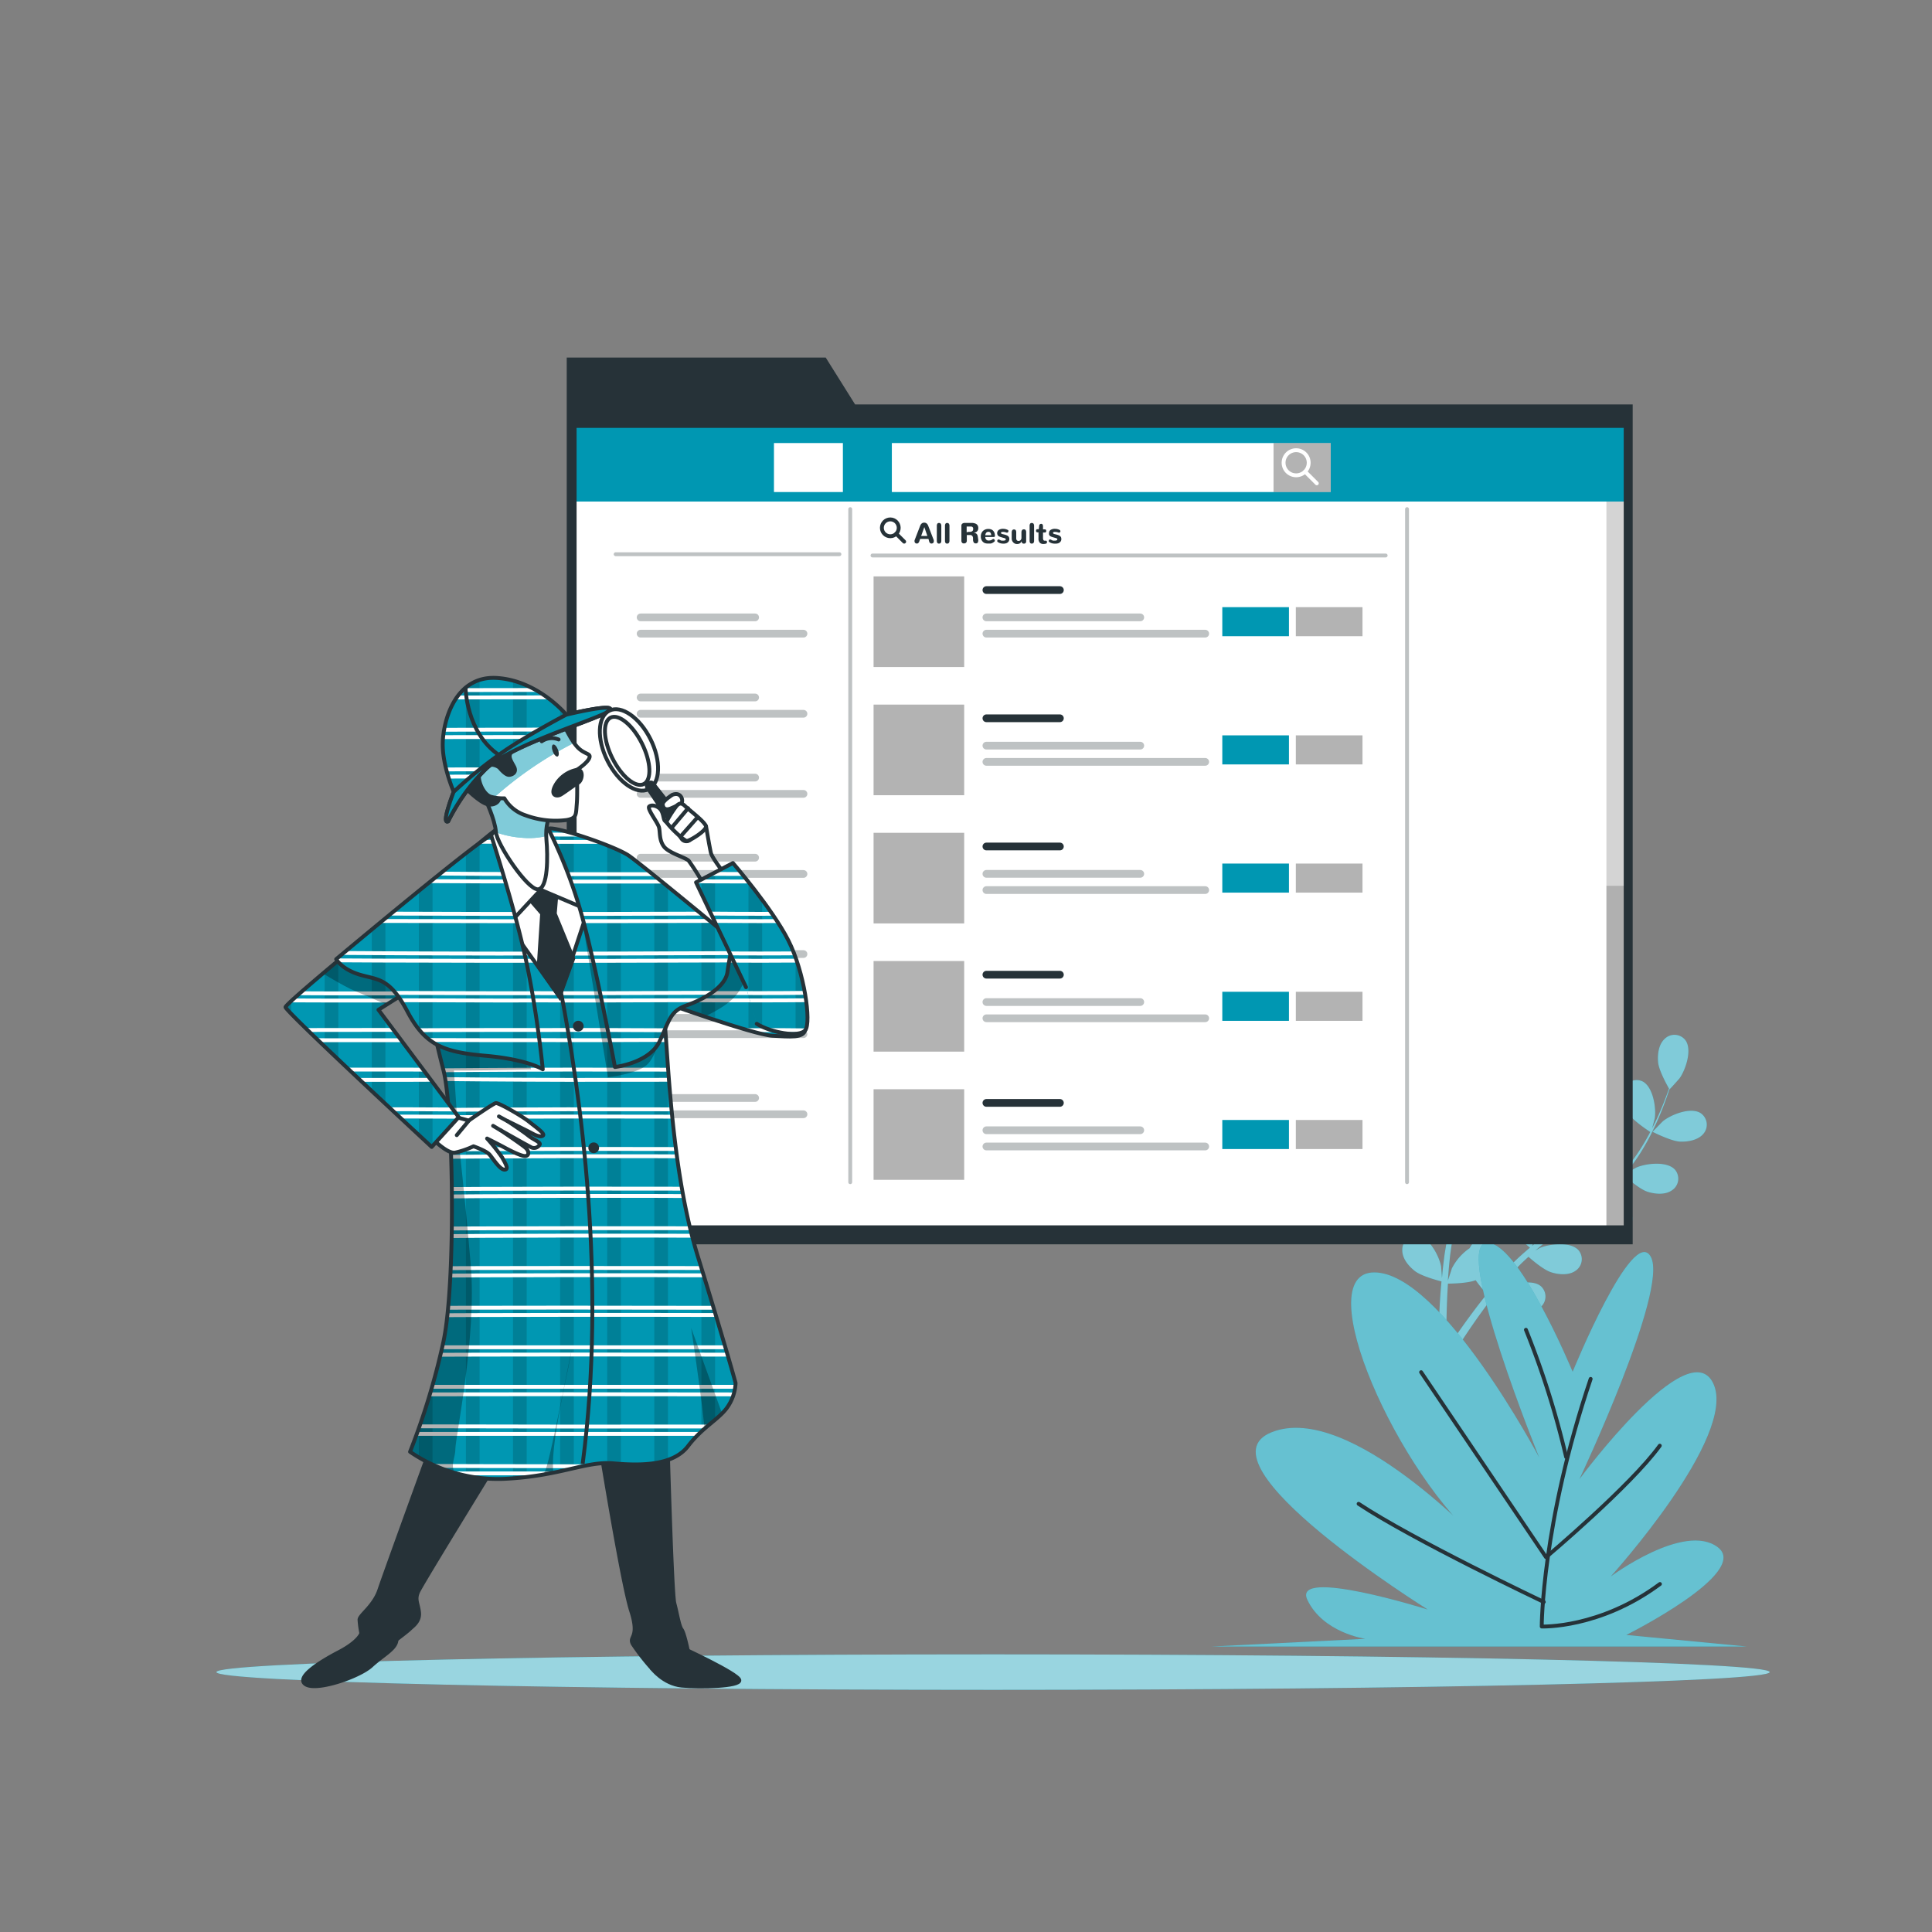 <svg xmlns="http://www.w3.org/2000/svg" xmlns:xlink="http://www.w3.org/1999/xlink" viewBox="0 0 500 500"><rect x="0" y="0" width="500" height="500" fill="#808080" stroke="none"/><defs><clipPath id="freepik--clip-path--inject-651"><rect x="148.72" y="110.24" width="272" height="207.38" style="fill:#fff;stroke:#263238;stroke-linecap:round;stroke-linejoin:round"></rect></clipPath><clipPath id="freepik--clip-path-2--inject-651"><path d="M130.4,213.23a86.66,86.66,0,0,0-9.11,7.47c-5.6,5.14-14.94,12.61-15.41,14.25s6.31,32.22,8.88,42,3.27,54.87,0,70.28a186,186,0,0,1-8.64,28.49,40.18,40.18,0,0,0,24.51,7c14.48-.71,21-4.67,28.26-4s15.41.46,19.15-4.44,7.7-6.77,10-9.81a11.83,11.83,0,0,0,2.33-6.54s-2.1-7.94-9.81-32.92-7.7-58.38-9.1-65.38-4.67-28.25-7.94-34.09S147,215.33,140.44,214.17,132.74,212.06,130.4,213.23Z" style="fill:#0097B2;stroke:#263238;stroke-linecap:round;stroke-linejoin:round"></path></clipPath><clipPath id="freepik--clip-path-3--inject-651"><path d="M125.61,206.85s2.49,5.23,2.73,8.44,8.09,14.86,10.82,14.86,2.62-8.8,2.26-12.72.71-6.07,1.07-6.54-5-1.9-8.32-4.4-6.07-2.86-7.38-2.38S125.61,206.85,125.61,206.85Z" style="fill:#fff;stroke:#263238;stroke-linecap:round;stroke-linejoin:round"></path></clipPath><clipPath id="freepik--clip-path-4--inject-651"><path d="M146.06,187.82s1.9,4.16,3.68,5.83,3.33,1.3,2.74,2.61-3.21,3-3.21,3,.24,5.94,0,8.79,0,3.69-2.62,4.17A22.5,22.5,0,0,1,136,211a9.81,9.81,0,0,1-5.47-4.4,11.81,11.81,0,0,1-3.33-.36c-2.26-.47-4.16-5.23-2.85-7a3.48,3.48,0,0,1,4.87-.6c.84,1,1.79,1.9,2.5,1.9s2.14-.59,1.31-2.14-1.79-2.85-.48-3.92S143.92,187.7,146.06,187.82Z" style="fill:#fff;stroke:#263238;stroke-linecap:round;stroke-linejoin:round"></path></clipPath><clipPath id="freepik--clip-path-5--inject-651"><path d="M116,212.55a51,51,0,0,1,9.52-13.31c6.54-6.66,31-13.56,32.34-15.46s-11.3,1.19-11.3,1.19-7.37-8.92-18.07-9.52-13.79,11.06-13.91,16.89,2.85,12.6,2.85,12.6S114.07,213.5,116,212.55Z" style="fill:#0097B2;stroke:#263238;stroke-linecap:round;stroke-linejoin:round"></path></clipPath><clipPath id="freepik--clip-path-6--inject-651"><path d="M89.07,247.32S74.13,259.7,73.89,260.63s37.83,36.2,37.83,36.2l7-7.71L97.94,261.33l15.88-10s1.4-7.7-.93-12.14a10.28,10.28,0,0,0-7-5.14Z" style="fill:#0097B2;stroke:#263238;stroke-linecap:round;stroke-linejoin:round"></path></clipPath><clipPath id="freepik--clip-path-7--inject-651"><path d="M193.45,246.82s-14.57-8.3-20.61-14.2-8.54-8.67-9.17-6.41,5.28,32,6.41,32.54,25,9.05,29.78,9.3,8,.63,8.55-1.5-3-8.67-7.42-13.83S193.45,246.82,193.45,246.82Z" style="fill:#0097B2;stroke:#263238;stroke-linecap:round;stroke-linejoin:round"></path></clipPath><clipPath id="freepik--clip-path-8--inject-651"><path d="M127.13,216.27s6.54,20.08,9.34,33.86,4,26.61,4,26.61-4-2.56-14.71-3.5-15.64-2.57-20.31-11.44-7.71-8.17-12.38-9.57-6.07-4-6.07-4S125.5,216,127.13,216.27Zm14.8-1.75a126.47,126.47,0,0,1,8.42,21.62c3.64,12.56,8.8,40,8.8,40s8.92-1,11.56-6.66,2.76-7.8,7-9.3,10.06-4.65,10.56-8.67a63.2,63.2,0,0,1,1.63-8.05s-23.49-19.47-27.14-22S142.94,213.52,141.93,214.52Z" style="fill:#0097B2;stroke:#263238;stroke-linecap:round;stroke-linejoin:round"></path></clipPath><clipPath id="freepik--clip-path-9--inject-651"><path d="M193.07,255.49l-12.94-27.14,9.55-5s10.18,11.81,14.33,20,6,21.24,4.4,23.25-8.93.62-12.57-1.64" style="fill:#0097B2;stroke:#263238;stroke-linecap:round;stroke-linejoin:round"></path></clipPath></defs><g id="freepik--Floor--inject-651"><path d="M458,432.74c0,2.53-90,4.59-201,4.59s-201-2.06-201-4.59,90-4.59,201-4.59S458,430.2,458,432.74Z" style="fill:#0097B2"></path><path d="M458,432.74c0,2.53-90,4.59-201,4.59s-201-2.06-201-4.59,90-4.59,201-4.59S458,430.2,458,432.74Z" style="fill:#fff;opacity:0.6"></path></g><g id="freepik--Plants--inject-651"><path d="M385.68,272.91c-.06,0,.67-3.62.74-3.85.84-2.58,4-7.09,7-7.08a3.6,3.6,0,0,1,3.46,4.09c-.22,2.14-2.14,4-3.88,5C391,272.32,385.68,272.91,385.68,272.91Z" style="fill:#0097B2"></path><path d="M379.78,248.52c2.87,1,4.29,6.33,4.2,9,0,.23-.55,3.89-.6,3.87l-.06,0c.24.83.47,1.73.71,2.72.43,1.82.9,3.89,1.26,6.17a62.35,62.35,0,0,1,.81,7.43,46.42,46.42,0,0,1-.28,8.35.44.44,0,0,1,0,.1c.38-.81,1.5-3,1.61-3.2,1.49-2.28,5.71-5.79,8.64-5a3.6,3.6,0,0,1,2.26,4.86c-.77,2-3.11,3.26-5.06,3.81-2.2.63-7.11-.11-7.5-.17a64.78,64.78,0,0,1-1.81,8.31c-.45,1.59-.95,3.18-1.48,4.77.35-.69.66-1.3.72-1.38,1.49-2.27,5.71-5.79,8.64-5a3.6,3.6,0,0,1,2.26,4.86c-.78,2-3.11,3.26-5.06,3.81s-6.18,0-7.29-.14l-.62,1.82c-1,2.91-2,5.81-2.93,8.68-.32,1-.6,2-.88,3,.3-.61.57-1.13.62-1.2,1.49-2.27,5.71-5.79,8.64-5a3.6,3.6,0,0,1,2.26,4.86c-.78,2-3.11,3.26-5.06,3.81s-5.77.07-7.09-.11c-.26,1-.52,2.08-.72,3.1-.13.7-.29,1.37-.38,2.08s-.2,1.39-.29,2.08c-.14,1.33-.29,2.7-.39,4-.08.91-.14,1.77-.2,2.64.31-1,1-3,1-3.13a14,14,0,0,1,4.66-5.31,4.7,4.7,0,0,1,.39-.69,3.6,3.6,0,0,1,5.3-.83c2.3,2,1.73,7.45.67,9.95-.06.15-.92,1.68-1.48,2.63.41-.51.81-1,1.24-1.53.85-1,1.72-2,2.66-3.13l1.42-1.55c.47-.53,1-1,1.54-1.54,1.22-1.18,2.51-2.31,3.84-3.43-.91-.74-4.09-3.42-5-5.25s-1.56-4.38-.61-6.3a3.59,3.59,0,0,1,5.11-1.62c2.58,1.61,2.84,7.1,2.17,9.73,0,.17-.73,2-1.13,3,.8-.67,1.6-1.33,2.43-2,2.41-1.86,4.9-3.66,7.38-5.48.76-.55,1.51-1.12,2.27-1.68-.33-.26-4.18-3.37-5.2-5.41-.91-1.81-1.56-4.38-.61-6.31a3.61,3.61,0,0,1,5.11-1.62c2.58,1.62,2.84,7.11,2.17,9.74-.05.2-1.05,2.84-1.34,3.5,1.66-1.23,3.3-2.48,4.87-3.77a64.89,64.89,0,0,0,6-5.61c-.16-.12-4.18-3.35-5.23-5.44-.91-1.82-1.57-4.38-.61-6.31a3.61,3.61,0,0,1,5.11-1.62c2.58,1.62,2.83,7.1,2.17,9.74-.05.17-.81,2.19-1.19,3.14l.15.09a47.15,47.15,0,0,0,4.94-6.64c.81-1.29,1.52-2.56,2.18-3.82-.82-.52-4.5-3-5.65-4.74s-2-4.18-1.3-6.2a3.6,3.6,0,0,1,4.9-2.17c2.74,1.33,3.6,6.75,3.23,9.44,0,.15-.4,1.61-.68,2.68.29-.57.59-1.16.86-1.71,1-2.07,1.79-4,2.48-5.78.38-1,.7-1.9,1-2.75-.53-.93-2.61-4.7-2.81-6.77s.12-4.65,1.7-6.1a3.59,3.59,0,0,1,5.35.33c1.83,2.44.09,7.64-1.48,9.86-.14.19-2.61,2.95-2.64,2.9l0-.06c-.27.83-.57,1.71-.91,2.66-.65,1.76-1.4,3.75-2.36,5.85a63.88,63.88,0,0,1-3.42,6.64,46.49,46.49,0,0,1-4.84,6.8l-.07.08c.76-.47,2.93-1.71,3.11-1.78,2.49-1.08,7.95-1.68,9.95.61a3.6,3.6,0,0,1-.79,5.3c-1.76,1.25-4.39,1-6.33.39-2.18-.69-5.87-4-6.16-4.29a63.61,63.61,0,0,1-6.1,5.94c-1.25,1.08-2.55,2.13-3.86,3.17.67-.39,1.27-.73,1.36-.76,2.5-1.08,8-1.68,10,.61a3.6,3.6,0,0,1-.8,5.3c-1.76,1.25-4.39,1-6.33.39s-5.16-3.4-6-4.14L407,316c-2.44,1.87-4.89,3.72-7.23,5.62-.83.67-1.62,1.35-2.41,2l1.18-.66c2.5-1.07,8-1.68,10,.62a3.6,3.6,0,0,1-.8,5.3c-1.75,1.24-4.39,1-6.32.38s-4.86-3.12-5.85-4c-.79.72-1.59,1.45-2.32,2.19-.49.51-1,1-1.46,1.52l-1.39,1.58c-.85,1-1.73,2.09-2.53,3.12-.57.71-1.09,1.4-1.62,2.09.81-.67,2.44-1.95,2.58-2,2.31-1.44,7.61-2.86,9.94-.9a3.61,3.61,0,0,1,0,5.37c-1.54,1.49-4.18,1.65-6.19,1.33-2.21-.34-6.21-2.95-6.71-3.27-.87,1.14-1.71,2.27-2.48,3.34-2.69,3.72-4.79,6.92-6.23,9.18l-.14.23-1.86-.9c.09-.15.19-.29.29-.45,1.5-2.25,3.69-5.43,6.49-9.13.88-1.17,1.85-2.4,2.85-3.66a36.83,36.83,0,0,1-2.89-3.58c-2.14.84-6.59.88-7.17.88-.09,1.44-.17,2.84-.22,4.16-.2,4.59-.18,8.41-.14,11.09,0,.11,0,.21,0,.31l-2.05-1c0-2.66.1-6.25.37-10.5.09-1.47.22-3,.36-4.63-.56-.14-5.2-1.33-6.94-2.73s-3.26-3.32-3.2-5.47a3.6,3.6,0,0,1,4-3.61c3,.39,5.55,5.26,6.05,7.93,0,.16.16,1.91.22,3,.06-.65.11-1.29.18-2,.14-1.33.31-2.66.49-4.08.11-.69.23-1.38.34-2.08s.29-1.42.43-2.13c.37-1.66.82-3.31,1.31-5-1.16-.12-5.29-.61-7.06-1.63s-3.72-2.79-4-4.92a3.6,3.6,0,0,1,3.37-4.17c3-.07,6.28,4.36,7.18,6.92.06.16.49,2.08.71,3.13.3-1,.6-2,.94-3,1-2.88,2.07-5.77,3.13-8.65.33-.88.65-1.77,1-2.65-.42,0-5.34-.51-7.32-1.65-1.76-1-3.72-2.79-4-4.92a3.6,3.6,0,0,1,3.37-4.17c3-.08,6.28,4.36,7.18,6.92.07.2.69,2.95.81,3.66.71-1.94,1.39-3.89,2-5.83a61.5,61.5,0,0,0,1.93-8c-.19,0-5.33-.49-7.36-1.66-1.76-1-3.72-2.79-4-4.92a3.6,3.6,0,0,1,3.37-4.17c3.05-.07,6.29,4.36,7.18,6.92.06.17.54,2.27.74,3.27h.18a46.91,46.91,0,0,0,.46-8.26c0-1.52-.15-3-.29-4.39-1,0-5.38,0-7.33-.83s-4-2.37-4.5-4.46a3.6,3.6,0,0,1,2.89-4.51c3-.41,6.72,3.64,7.9,6.09.06.13.56,1.56.91,2.61-.08-.64-.14-1.3-.23-1.9-.31-2.29-.73-4.36-1.12-6.19-.23-1-.46-2-.68-2.84-1-.49-4.77-2.49-6.08-4.1s-2.46-4-1.95-6A3.61,3.61,0,0,1,379.78,248.52Z" style="fill:#0097B2"></path><path d="M434.82,295.45c-2.38-.1-7.14-2.54-7.14-2.54s2.56-2.65,2.74-2.79c2.13-1.7,7.23-3.72,9.77-2a3.62,3.62,0,0,1,.63,5.33C439.45,295.07,436.85,295.53,434.82,295.45Z" style="fill:#0097B2"></path><g style="opacity:0.5"><path d="M385.68,272.91c-.06,0,.67-3.62.74-3.85.84-2.58,4-7.09,7-7.08a3.6,3.6,0,0,1,3.46,4.09c-.22,2.14-2.14,4-3.88,5C391,272.32,385.68,272.91,385.68,272.91Z" style="fill:#fff"></path><path d="M379.78,248.52c2.87,1,4.29,6.33,4.2,9,0,.23-.55,3.89-.6,3.87l-.06,0c.24.83.47,1.73.71,2.72.43,1.82.9,3.89,1.26,6.17a62.35,62.35,0,0,1,.81,7.43,46.42,46.42,0,0,1-.28,8.35.44.44,0,0,1,0,.1c.38-.81,1.5-3,1.61-3.2,1.49-2.28,5.71-5.79,8.64-5a3.6,3.6,0,0,1,2.26,4.86c-.77,2-3.11,3.26-5.06,3.81-2.2.63-7.11-.11-7.5-.17a64.78,64.78,0,0,1-1.81,8.31c-.45,1.59-.95,3.18-1.48,4.77.35-.69.66-1.3.72-1.38,1.49-2.27,5.71-5.79,8.64-5a3.6,3.6,0,0,1,2.26,4.86c-.78,2-3.11,3.26-5.06,3.81s-6.18,0-7.29-.14l-.62,1.82c-1,2.91-2,5.81-2.93,8.68-.32,1-.6,2-.88,3,.3-.61.57-1.13.62-1.2,1.49-2.27,5.71-5.79,8.64-5a3.6,3.6,0,0,1,2.26,4.86c-.78,2-3.11,3.26-5.06,3.81s-5.77.07-7.09-.11c-.26,1-.52,2.08-.72,3.1-.13.7-.29,1.37-.38,2.08s-.2,1.39-.29,2.08c-.14,1.33-.29,2.7-.39,4-.08.91-.14,1.77-.2,2.64.31-1,1-3,1-3.13a14,14,0,0,1,4.66-5.31,4.7,4.7,0,0,1,.39-.69,3.6,3.6,0,0,1,5.3-.83c2.3,2,1.73,7.45.67,9.95-.06.15-.92,1.68-1.48,2.63.41-.51.81-1,1.24-1.53.85-1,1.72-2,2.66-3.13l1.42-1.55c.47-.53,1-1,1.54-1.54,1.22-1.18,2.51-2.31,3.84-3.43-.91-.74-4.09-3.42-5-5.25s-1.56-4.38-.61-6.3a3.59,3.59,0,0,1,5.11-1.62c2.58,1.61,2.84,7.1,2.17,9.73,0,.17-.73,2-1.13,3,.8-.67,1.6-1.33,2.43-2,2.41-1.86,4.9-3.66,7.38-5.48.76-.55,1.51-1.12,2.27-1.68-.33-.26-4.18-3.37-5.2-5.41-.91-1.81-1.56-4.38-.61-6.31a3.61,3.61,0,0,1,5.11-1.62c2.58,1.62,2.84,7.11,2.17,9.74-.05.2-1.05,2.84-1.34,3.5,1.66-1.23,3.3-2.48,4.87-3.77a64.89,64.89,0,0,0,6-5.61c-.16-.12-4.18-3.35-5.23-5.44-.91-1.82-1.57-4.38-.61-6.31a3.61,3.61,0,0,1,5.11-1.62c2.58,1.62,2.83,7.1,2.17,9.74-.05.17-.81,2.19-1.19,3.14l.15.09a47.15,47.15,0,0,0,4.94-6.64c.81-1.29,1.52-2.56,2.18-3.82-.82-.52-4.5-3-5.65-4.74s-2-4.18-1.3-6.2a3.6,3.6,0,0,1,4.9-2.17c2.74,1.33,3.6,6.75,3.23,9.44,0,.15-.4,1.61-.68,2.68.29-.57.59-1.16.86-1.71,1-2.07,1.79-4,2.48-5.78.38-1,.7-1.9,1-2.75-.53-.93-2.61-4.7-2.81-6.77s.12-4.65,1.7-6.1a3.59,3.59,0,0,1,5.35.33c1.83,2.44.09,7.64-1.48,9.86-.14.19-2.61,2.95-2.64,2.9l0-.06c-.27.83-.57,1.71-.91,2.66-.65,1.76-1.4,3.75-2.36,5.85a63.88,63.88,0,0,1-3.42,6.64,46.49,46.49,0,0,1-4.84,6.8l-.07.08c.76-.47,2.93-1.71,3.11-1.78,2.49-1.08,7.95-1.68,9.95.61a3.6,3.6,0,0,1-.79,5.3c-1.76,1.25-4.39,1-6.33.39-2.18-.69-5.87-4-6.16-4.29a63.61,63.61,0,0,1-6.1,5.94c-1.25,1.08-2.55,2.13-3.86,3.17.67-.39,1.27-.73,1.36-.76,2.5-1.08,8-1.68,10,.61a3.6,3.6,0,0,1-.8,5.3c-1.76,1.25-4.39,1-6.33.39s-5.16-3.4-6-4.14L407,316c-2.44,1.87-4.89,3.72-7.23,5.62-.83.67-1.62,1.35-2.41,2l1.18-.66c2.5-1.07,8-1.68,10,.62a3.6,3.6,0,0,1-.8,5.3c-1.75,1.24-4.39,1-6.32.38s-4.86-3.12-5.85-4c-.79.72-1.59,1.45-2.32,2.19-.49.51-1,1-1.46,1.52l-1.39,1.58c-.85,1-1.73,2.09-2.53,3.12-.57.71-1.09,1.4-1.62,2.09.81-.67,2.44-1.95,2.58-2,2.31-1.44,7.61-2.86,9.94-.9a3.61,3.61,0,0,1,0,5.37c-1.54,1.49-4.18,1.65-6.19,1.33-2.21-.34-6.21-2.95-6.71-3.27-.87,1.14-1.71,2.27-2.48,3.34-2.69,3.72-4.79,6.92-6.23,9.18l-.14.23-1.86-.9c.09-.15.19-.29.29-.45,1.5-2.25,3.69-5.43,6.49-9.13.88-1.17,1.85-2.4,2.85-3.66a36.83,36.83,0,0,1-2.89-3.58c-2.14.84-6.59.88-7.17.88-.09,1.44-.17,2.84-.22,4.16-.2,4.59-.18,8.41-.14,11.09,0,.11,0,.21,0,.31l-2.05-1c0-2.66.1-6.25.37-10.5.09-1.47.22-3,.36-4.63-.56-.14-5.2-1.33-6.94-2.73s-3.26-3.32-3.2-5.47a3.6,3.6,0,0,1,4-3.61c3,.39,5.55,5.26,6.05,7.93,0,.16.16,1.91.22,3,.06-.65.11-1.29.18-2,.14-1.33.31-2.66.49-4.08.11-.69.23-1.38.34-2.08s.29-1.42.43-2.13c.37-1.66.82-3.31,1.31-5-1.16-.12-5.29-.61-7.06-1.63s-3.72-2.79-4-4.92a3.6,3.6,0,0,1,3.37-4.17c3-.07,6.28,4.36,7.18,6.92.06.16.49,2.08.71,3.13.3-1,.6-2,.94-3,1-2.88,2.07-5.77,3.13-8.65.33-.88.65-1.77,1-2.65-.42,0-5.34-.51-7.32-1.65-1.76-1-3.72-2.79-4-4.92a3.6,3.6,0,0,1,3.37-4.17c3-.08,6.28,4.36,7.18,6.92.07.2.69,2.95.81,3.66.71-1.94,1.39-3.89,2-5.83a61.5,61.5,0,0,0,1.93-8c-.19,0-5.33-.49-7.36-1.66-1.76-1-3.72-2.79-4-4.92a3.6,3.6,0,0,1,3.37-4.17c3.05-.07,6.29,4.36,7.18,6.92.06.17.54,2.27.74,3.27h.18a46.91,46.91,0,0,0,.46-8.26c0-1.52-.15-3-.29-4.39-1,0-5.38,0-7.33-.83s-4-2.37-4.5-4.46a3.6,3.6,0,0,1,2.89-4.51c3-.41,6.72,3.64,7.9,6.09.06.13.56,1.56.91,2.61-.08-.64-.14-1.3-.23-1.9-.31-2.29-.73-4.36-1.12-6.19-.23-1-.46-2-.68-2.84-1-.49-4.77-2.49-6.08-4.1s-2.46-4-1.95-6A3.61,3.61,0,0,1,379.78,248.52Z" style="fill:#fff"></path><path d="M434.82,295.45c-2.38-.1-7.14-2.54-7.14-2.54s2.56-2.65,2.74-2.79c2.13-1.7,7.23-3.72,9.77-2a3.62,3.62,0,0,1,.63,5.33C439.45,295.07,436.85,295.53,434.82,295.45Z" style="fill:#fff"></path></g><path d="M407,355s-14.44-34.8-22.52-33.29,13.86,55.48,13.86,55.48S373,329.3,355.66,329.3s6.35,53,28.28,70.61c0,0-34.64-37.32-54.84-29.25s40.41,45.89,40.41,45.89-35.22-11.09-31.17-2.52,15,10.09,15,10.09l-39.84,2H452.07l-31.18-3s32.33-16.14,23.67-22.7S416.85,408,416.85,408s32.91-36.32,26.56-49.93-34.64,24.71-34.64,24.71,23.09-48.92,18.47-57.5S407,355,407,355Z" style="fill:#0097B2"></path><path d="M407,355s-14.44-34.8-22.52-33.29,13.86,55.48,13.86,55.48S373,329.3,355.66,329.3s6.35,53,28.28,70.61c0,0-34.64-37.32-54.84-29.25s40.41,45.89,40.41,45.89-35.22-11.09-31.17-2.52,15,10.09,15,10.09l-39.84,2H452.07l-31.18-3s32.33-16.14,23.67-22.7S416.85,408,416.85,408s32.91-36.32,26.56-49.93-34.64,24.71-34.64,24.71,23.09-48.92,18.47-57.5S407,355,407,355Z" style="fill:#fff;opacity:0.4"></path><path d="M411.66,356.86C399,394.38,399,420.94,399,420.94s15,.58,30.59-11" style="fill:none;stroke:#263238;stroke-linecap:round;stroke-linejoin:round"></path><path d="M405.31,377.06a225.24,225.24,0,0,0-10.4-32.91" style="fill:none;stroke:#263238;stroke-linecap:round;stroke-linejoin:round"></path><path d="M367.78,355.12,400.11,403s21.94-18.47,29.44-28.86" style="fill:none;stroke:#263238;stroke-linecap:round;stroke-linejoin:round"></path><path d="M399.53,414.59s-34.06-16.17-47.92-25.4" style="fill:none;stroke:#263238;stroke-linecap:round;stroke-linejoin:round"></path></g><g id="freepik--Page--inject-651"><polygon points="221.3 104.67 213.69 92.53 146.67 92.53 146.67 104.67 146.67 109.04 146.67 322.03 422.54 322.03 422.54 104.67 221.3 104.67" style="fill:#263238"></polygon><rect x="148.72" y="110.24" width="272" height="207.38" style="fill:#fff"></rect><g style="clip-path:url(#freepik--clip-path--inject-651)"><rect x="415.74" y="108.56" width="6.31" height="210.56" style="opacity:0.17"></rect><rect x="415.74" y="229.25" width="6.31" height="88.24" style="opacity:0.17"></rect><rect x="147.64" y="107.58" width="273.44" height="22.22" style="fill:#0097B2"></rect><rect x="230.81" y="114.66" width="113.59" height="12.68" style="fill:#fff"></rect><rect x="200.3" y="114.66" width="17.84" height="12.68" style="fill:#fff"></rect><rect x="329.59" y="114.66" width="14.81" height="12.68" style="opacity:0.3"></rect><circle cx="335.44" cy="119.76" r="3.25" style="fill:none;stroke:#fff;stroke-miterlimit:10"></circle><line x1="337.75" y1="122.06" x2="340.79" y2="125.09" style="fill:none;stroke:#fff;stroke-linecap:round;stroke-linejoin:round"></line><rect x="226.08" y="149.17" width="23.45" height="23.45" style="opacity:0.3"></rect><line x1="255.28" y1="152.71" x2="274.3" y2="152.71" style="fill:none;stroke:#263238;stroke-linecap:round;stroke-linejoin:round;stroke-width:2px"></line><line x1="255.28" y1="159.78" x2="295.1" y2="159.78" style="stroke:#263238;stroke-linecap:round;stroke-linejoin:round;stroke-width:2px;opacity:0.3"></line><line x1="255.28" y1="163.99" x2="311.91" y2="163.99" style="stroke:#263238;stroke-linecap:round;stroke-linejoin:round;stroke-width:2px;opacity:0.3"></line><rect x="316.33" y="157.13" width="17.25" height="7.52" style="fill:#0097B2"></rect><rect x="335.36" y="157.13" width="17.25" height="7.52" style="opacity:0.3"></rect><rect x="226.08" y="182.35" width="23.45" height="23.45" style="opacity:0.3"></rect><line x1="255.28" y1="185.89" x2="274.3" y2="185.89" style="fill:none;stroke:#263238;stroke-linecap:round;stroke-linejoin:round;stroke-width:2px"></line><line x1="255.28" y1="192.97" x2="295.1" y2="192.97" style="stroke:#263238;stroke-linecap:round;stroke-linejoin:round;stroke-width:2px;opacity:0.3"></line><line x1="255.28" y1="197.17" x2="311.91" y2="197.17" style="stroke:#263238;stroke-linecap:round;stroke-linejoin:round;stroke-width:2px;opacity:0.3"></line><rect x="316.33" y="190.31" width="17.25" height="7.52" style="fill:#0097B2"></rect><rect x="335.36" y="190.31" width="17.25" height="7.52" style="opacity:0.3"></rect><rect x="226.08" y="215.53" width="23.45" height="23.45" style="opacity:0.3"></rect><line x1="255.28" y1="219.07" x2="274.3" y2="219.07" style="fill:none;stroke:#263238;stroke-linecap:round;stroke-linejoin:round;stroke-width:2px"></line><line x1="255.28" y1="226.15" x2="295.1" y2="226.15" style="stroke:#263238;stroke-linecap:round;stroke-linejoin:round;stroke-width:2px;opacity:0.3"></line><line x1="255.28" y1="230.35" x2="311.91" y2="230.35" style="stroke:#263238;stroke-linecap:round;stroke-linejoin:round;stroke-width:2px;opacity:0.3"></line><rect x="316.33" y="223.49" width="17.25" height="7.52" style="fill:#0097B2"></rect><rect x="335.36" y="223.49" width="17.25" height="7.52" style="opacity:0.3"></rect><rect x="226.08" y="248.71" width="23.45" height="23.45" style="opacity:0.3"></rect><line x1="255.28" y1="252.25" x2="274.3" y2="252.25" style="fill:none;stroke:#263238;stroke-linecap:round;stroke-linejoin:round;stroke-width:2px"></line><line x1="255.28" y1="259.33" x2="295.1" y2="259.33" style="stroke:#263238;stroke-linecap:round;stroke-linejoin:round;stroke-width:2px;opacity:0.3"></line><line x1="255.28" y1="263.53" x2="311.91" y2="263.53" style="stroke:#263238;stroke-linecap:round;stroke-linejoin:round;stroke-width:2px;opacity:0.3"></line><rect x="316.33" y="256.67" width="17.25" height="7.52" style="fill:#0097B2"></rect><rect x="335.36" y="256.67" width="17.25" height="7.52" style="opacity:0.3"></rect><rect x="226.08" y="281.89" width="23.45" height="23.45" style="opacity:0.3"></rect><line x1="255.28" y1="285.43" x2="274.3" y2="285.43" style="fill:none;stroke:#263238;stroke-linecap:round;stroke-linejoin:round;stroke-width:2px"></line><line x1="255.28" y1="292.51" x2="295.1" y2="292.51" style="stroke:#263238;stroke-linecap:round;stroke-linejoin:round;stroke-width:2px;opacity:0.3"></line><line x1="255.28" y1="296.71" x2="311.91" y2="296.71" style="stroke:#263238;stroke-linecap:round;stroke-linejoin:round;stroke-width:2px;opacity:0.3"></line><rect x="316.33" y="289.85" width="17.25" height="7.52" style="fill:#0097B2"></rect><rect x="335.36" y="289.85" width="17.25" height="7.52" style="opacity:0.3"></rect><circle cx="230.41" cy="136.6" r="2.18" style="fill:none;stroke:#263238;stroke-miterlimit:10"></circle><line x1="231.96" y1="138.14" x2="234" y2="140.18" style="fill:#263238;stroke:#263238;stroke-linecap:round;stroke-linejoin:round"></line><path d="M240.29,139.47h-2.16l-.24.69a.81.81,0,0,1-.27.39.48.48,0,0,1-.35.12.76.76,0,0,1-.35-.11.44.44,0,0,1-.21-.31.81.81,0,0,1,0-.48l1.34-3.47a3.22,3.22,0,0,1,.23-.52,1.13,1.13,0,0,1,.28-.32.81.81,0,0,1,.29-.15,1.11,1.11,0,0,1,.66,0,.9.9,0,0,1,.29.15,1.13,1.13,0,0,1,.28.32,3.22,3.22,0,0,1,.23.52l1.34,3.47a1,1,0,0,1,0,.48.47.47,0,0,1-.21.31.76.76,0,0,1-.35.11.52.52,0,0,1-.36-.12.86.86,0,0,1-.26-.39Zm-1.08-3.06-.81,2.29H240Z" style="fill:#263238"></path><path d="M242.58,140.49a1.05,1.05,0,0,1-.13-.59v-3.77a1.05,1.05,0,0,1,.13-.59.48.48,0,0,1,.43-.19.54.54,0,0,1,.46.19,1,1,0,0,1,.14.59v3.77a1,1,0,0,1-.14.59.54.54,0,0,1-.46.19A.48.48,0,0,1,242.58,140.49Z" style="fill:#263238"></path><path d="M244.69,140.49a1.05,1.05,0,0,1-.13-.59v-3.77a1.05,1.05,0,0,1,.13-.59.46.46,0,0,1,.42-.19.52.52,0,0,1,.46.19,1,1,0,0,1,.15.59v3.77a1,1,0,0,1-.15.59.52.52,0,0,1-.46.19A.46.46,0,0,1,244.69,140.49Z" style="fill:#263238"></path><path d="M249,140.48a.78.78,0,0,1-.19-.56v-3.87a.63.63,0,0,1,.24-.53.92.92,0,0,1,.59-.18h1.48a6.05,6.05,0,0,1,.63,0,2.66,2.66,0,0,1,.56.12,1.42,1.42,0,0,1,.46.23,1.19,1.19,0,0,1,.3.39,1.41,1.41,0,0,1,.11.57c0,.7-.39,1.12-1.18,1.25v0a2.21,2.21,0,0,1,.48.1.7.7,0,0,1,.31.22.88.88,0,0,1,.19.34,3.53,3.53,0,0,1,.1.51l.07.49a1.39,1.39,0,0,1-.09.82.54.54,0,0,1-.53.25.6.6,0,0,1-.5-.21,1.34,1.34,0,0,1-.21-.69l0-.48a1,1,0,0,0-.23-.6.84.84,0,0,0-.62-.19h-.76v1.41a.77.77,0,0,1-.19.57.64.64,0,0,1-.49.19A.62.62,0,0,1,249,140.48Zm1.74-2.84a2.41,2.41,0,0,0,.4,0,1.69,1.69,0,0,0,.35-.1.64.64,0,0,0,.27-.22.74.74,0,0,0,.09-.38,1,1,0,0,0,0-.26.93.93,0,0,0-.09-.2.49.49,0,0,0-.15-.13l-.18-.08a.87.87,0,0,0-.21,0l-.23,0h-.82v1.47Z" style="fill:#263238"></path><path d="M254.8,140.52a1.66,1.66,0,0,1-.7-.64,2.08,2.08,0,0,1-.26-1.06,2,2,0,0,1,.24-1,1.78,1.78,0,0,1,.68-.68,2,2,0,0,1,1-.25,2.1,2.1,0,0,1,.79.14,1.32,1.32,0,0,1,.54.4,1.89,1.89,0,0,1,.3.56,2.94,2.94,0,0,1,.1.69c0,.2-.13.3-.37.3H255a.84.84,0,0,0,1,.9,1.24,1.24,0,0,0,.5-.1,1.73,1.73,0,0,0,.42-.25.27.27,0,0,1,.3,0,.4.4,0,0,1,.22.28.3.3,0,0,1-.08.34,2,2,0,0,1-.24.19,2.24,2.24,0,0,1-.29.17,1.46,1.46,0,0,1-.43.15,3,3,0,0,1-.54,0A2.38,2.38,0,0,1,254.8,140.52Zm1.72-2a1.25,1.25,0,0,0-.19-.65.6.6,0,0,0-.54-.23.68.68,0,0,0-.56.24,1.1,1.1,0,0,0-.23.64Z" style="fill:#263238"></path><path d="M258.23,140.28a.32.32,0,0,1-.13-.18.37.37,0,0,1,0-.21.52.52,0,0,1,.11-.19.31.31,0,0,1,.19-.09.42.42,0,0,1,.25.06.81.81,0,0,1,.14.07l.19.1.24.08a1.65,1.65,0,0,0,.32,0h.24l.25-.05a.39.39,0,0,0,.19-.1.3.3,0,0,0,.08-.2.24.24,0,0,0-.12-.19.73.73,0,0,0-.32-.14l-.51-.14-.45-.14a2.17,2.17,0,0,1-.35-.15.75.75,0,0,1-.27-.21.87.87,0,0,1-.15-.27,1.14,1.14,0,0,1-.06-.39,1,1,0,0,1,.47-.83,2,2,0,0,1,1.23-.24,2,2,0,0,1,.43.05l.3.09.28.12a.39.39,0,0,1,.19.17.33.33,0,0,1,0,.21.48.48,0,0,1-.07.2.25.25,0,0,1-.17.12.48.48,0,0,1-.26,0,3.08,3.08,0,0,0-.74-.18h-.28a.6.6,0,0,0-.27.07.19.19,0,0,0-.13.18.26.26,0,0,0,.1.2,1,1,0,0,0,.32.13l.51.12a5,5,0,0,1,.51.17,1.28,1.28,0,0,1,.38.21.75.75,0,0,1,.25.31,1,1,0,0,1,.09.44,1.07,1.07,0,0,1-.21.69,1.25,1.25,0,0,1-.58.42,2.26,2.26,0,0,1-.84.1A2.45,2.45,0,0,1,258.23,140.28Z" style="fill:#263238"></path><path d="M262.21,140.35a1.43,1.43,0,0,1-.38-1v-1.54a1,1,0,0,1,.15-.59.52.52,0,0,1,.46-.19.48.48,0,0,1,.43.19,1.05,1.05,0,0,1,.13.59v1.52a.72.72,0,0,0,.17.5.54.54,0,0,0,.43.17.68.68,0,0,0,.53-.23.82.82,0,0,0,.22-.59v-1.37a1.07,1.07,0,0,1,.14-.59A.54.54,0,0,1,265,137a.47.47,0,0,1,.43.19,1,1,0,0,1,.14.59v2.28a.69.69,0,0,1-.15.48.58.58,0,0,1-.45.15c-.38,0-.57-.21-.57-.64v0a1.22,1.22,0,0,1-.45.56,1.43,1.43,0,0,1-.76.18A1.27,1.27,0,0,1,262.21,140.35Z" style="fill:#263238"></path><path d="M266.59,140.49a1.05,1.05,0,0,1-.13-.59v-3.77a1.05,1.05,0,0,1,.13-.59.46.46,0,0,1,.42-.19.56.56,0,0,1,.47.19,1,1,0,0,1,.14.59v3.77a1,1,0,0,1-.14.59.56.56,0,0,1-.47.19A.46.46,0,0,1,266.59,140.49Z" style="fill:#263238"></path><path d="M269.06,140.4a1.55,1.55,0,0,1-.3-1.07v-1.56h-.23a.4.4,0,0,1-.3-.1.42.42,0,0,1-.1-.32.34.34,0,0,1,.39-.39h.32l.08-.72c0-.45.23-.67.55-.67s.46.24.46.74V137h.45c.25,0,.38.14.38.41a.35.35,0,0,1-.4.4h-.43v1.31a1.4,1.4,0,0,0,.11.65.4.4,0,0,0,.4.16h.22a.28.28,0,0,1,.18.06.36.36,0,0,1,.11.16,1.49,1.49,0,0,1,0,.21.36.36,0,0,1-.06.2.29.29,0,0,1-.15.12,2.5,2.5,0,0,1-.85.1A1.16,1.16,0,0,1,269.06,140.4Z" style="fill:#263238"></path><path d="M271.56,140.28a.38.38,0,0,1-.13-.18.37.37,0,0,1,0-.21.52.52,0,0,1,.11-.19.31.31,0,0,1,.19-.09.4.4,0,0,1,.25.06l.14.07.19.1.24.08a1.65,1.65,0,0,0,.32,0h.25l.24-.05a.39.39,0,0,0,.19-.1.25.25,0,0,0,0-.39.84.84,0,0,0-.33-.14l-.5-.14-.46-.14a2.63,2.63,0,0,1-.35-.15.75.75,0,0,1-.27-.21.87.87,0,0,1-.15-.27,1.15,1.15,0,0,1,0-.39.94.94,0,0,1,.46-.83,2,2,0,0,1,1.24-.24,1.86,1.86,0,0,1,.42.05l.31.09.27.12a.39.39,0,0,1,.19.17.33.33,0,0,1,.05.21.47.47,0,0,1-.06.2.29.29,0,0,1-.18.12.44.44,0,0,1-.25,0,3.16,3.16,0,0,0-.75-.18h-.28a.6.6,0,0,0-.27.07.19.19,0,0,0-.12.18.23.23,0,0,0,.1.2.9.9,0,0,0,.32.13l.5.12a4.55,4.55,0,0,1,.52.17,1.36,1.36,0,0,1,.37.21.86.86,0,0,1,.26.31,1.15,1.15,0,0,1,.08.44,1,1,0,0,1-.21.69,1.2,1.2,0,0,1-.58.42,2.21,2.21,0,0,1-.84.1A2.48,2.48,0,0,1,271.56,140.28Z" style="fill:#263238"></path><line x1="225.8" y1="143.76" x2="358.61" y2="143.76" style="stroke:#263238;stroke-linecap:round;stroke-linejoin:round;opacity:0.3"></line><line x1="220.04" y1="131.76" x2="220.04" y2="305.95" style="stroke:#263238;stroke-linecap:round;stroke-linejoin:round;opacity:0.3"></line><line x1="364.14" y1="131.76" x2="364.14" y2="305.95" style="stroke:#263238;stroke-linecap:round;stroke-linejoin:round;opacity:0.3"></line><line x1="217.24" y1="143.43" x2="159.33" y2="143.43" style="stroke:#263238;stroke-linecap:round;stroke-linejoin:round;opacity:0.3"></line><line x1="165.79" y1="159.78" x2="195.43" y2="159.78" style="stroke:#263238;stroke-linecap:round;stroke-linejoin:round;stroke-width:2px;opacity:0.3"></line><line x1="165.79" y1="163.99" x2="207.94" y2="163.99" style="stroke:#263238;stroke-linecap:round;stroke-linejoin:round;stroke-width:2px;opacity:0.3"></line><line x1="165.79" y1="180.51" x2="195.43" y2="180.51" style="stroke:#263238;stroke-linecap:round;stroke-linejoin:round;stroke-width:2px;opacity:0.3"></line><line x1="165.79" y1="184.72" x2="207.94" y2="184.72" style="stroke:#263238;stroke-linecap:round;stroke-linejoin:round;stroke-width:2px;opacity:0.3"></line><line x1="165.79" y1="201.24" x2="195.43" y2="201.24" style="stroke:#263238;stroke-linecap:round;stroke-linejoin:round;stroke-width:2px;opacity:0.3"></line><line x1="165.79" y1="205.45" x2="207.94" y2="205.45" style="stroke:#263238;stroke-linecap:round;stroke-linejoin:round;stroke-width:2px;opacity:0.3"></line><line x1="165.79" y1="221.97" x2="195.43" y2="221.97" style="stroke:#263238;stroke-linecap:round;stroke-linejoin:round;stroke-width:2px;opacity:0.3"></line><line x1="165.79" y1="226.18" x2="207.94" y2="226.18" style="stroke:#263238;stroke-linecap:round;stroke-linejoin:round;stroke-width:2px;opacity:0.3"></line><line x1="165.79" y1="242.7" x2="195.43" y2="242.7" style="stroke:#263238;stroke-linecap:round;stroke-linejoin:round;stroke-width:2px;opacity:0.3"></line><line x1="165.79" y1="246.91" x2="207.94" y2="246.91" style="stroke:#263238;stroke-linecap:round;stroke-linejoin:round;stroke-width:2px;opacity:0.3"></line><line x1="165.79" y1="263.43" x2="195.43" y2="263.43" style="stroke:#263238;stroke-linecap:round;stroke-linejoin:round;stroke-width:2px;opacity:0.3"></line><line x1="165.79" y1="267.64" x2="207.94" y2="267.64" style="stroke:#263238;stroke-linecap:round;stroke-linejoin:round;stroke-width:2px;opacity:0.3"></line><line x1="165.79" y1="284.16" x2="195.43" y2="284.16" style="stroke:#263238;stroke-linecap:round;stroke-linejoin:round;stroke-width:2px;opacity:0.3"></line><line x1="165.79" y1="288.37" x2="207.94" y2="288.37" style="stroke:#263238;stroke-linecap:round;stroke-linejoin:round;stroke-width:2px;opacity:0.3"></line></g><rect x="148.72" y="110.24" width="272" height="207.38" style="fill:none;stroke:#263238;stroke-linecap:round;stroke-linejoin:round"></rect></g><g id="freepik--Character--inject-651"><path d="M93.51,422.68s-.47,2.11-5.84,4.91-11.44,6.77-8.41,8.4,13.78-2.1,16.82-4.9,6.53-4.44,6.53-6.77-2.8-3.74-5.13-3.74A4,4,0,0,0,93.51,422.68Z" style="fill:#263238;stroke:#263238;stroke-linecap:round;stroke-linejoin:round"></path><path d="M98.18,411.48c-1.4,4.2-5.14,6.53-5.14,7.7a25.11,25.11,0,0,0,.47,3.5,19.75,19.75,0,0,0,5.37,2.11c2.57.46,3.73-.47,3.73-.47s2.81-2.1,3.51-2.8,2.57-1.87,2.33-4.21-1.17-3.27-.23-5.37S129,377.62,129,377.62l-16.34-6.31S99.58,407.27,98.18,411.48Z" style="fill:#263238;stroke:#263238;stroke-linecap:round;stroke-linejoin:round"></path><path d="M176.4,426.42s14.71,6.77,14.95,8.41-10.28,1.86-14.95,1.4-7.7-4.44-7.7-4.44S170.33,425.72,176.4,426.42Z" style="fill:#263238;stroke:#263238;stroke-linecap:round;stroke-linejoin:round"></path><path d="M154.92,371.78s6.07,37.83,8.41,45.07-.71,6.53.46,8.64a55,55,0,0,0,4.91,6.3s4.2-3.74,6.07-4,3.27-.47,3.27-.47-.94-4.67-1.64-5.6-1.17-4.2-1.87-6.77-1.86-45.07-1.86-45.07S159.82,372.25,154.92,371.78Z" style="fill:#263238;stroke:#263238;stroke-linecap:round;stroke-linejoin:round"></path><path d="M130.4,213.23a86.66,86.66,0,0,0-9.11,7.47c-5.6,5.14-14.94,12.61-15.41,14.25s6.31,32.22,8.88,42,3.27,54.87,0,70.28a186,186,0,0,1-8.64,28.49,40.18,40.18,0,0,0,24.51,7c14.48-.71,21-4.67,28.26-4s15.41.46,19.15-4.44,7.7-6.77,10-9.81a11.83,11.83,0,0,0,2.33-6.54s-2.1-7.94-9.81-32.92-7.7-58.38-9.1-65.38-4.67-28.25-7.94-34.09S147,215.33,140.44,214.17,132.74,212.06,130.4,213.23Z" style="fill:#0097B2"></path><g style="clip-path:url(#freepik--clip-path-2--inject-651)"><rect x="99.11" y="211.83" width="0.64" height="176.06" style="opacity:0.15"></rect><rect x="108.4" y="211.83" width="3.54" height="176.06" style="opacity:0.15"></rect><rect x="120.58" y="211.83" width="3.54" height="176.06" style="opacity:0.15"></rect><rect x="132.77" y="211.83" width="3.54" height="176.06" style="opacity:0.15"></rect><rect x="144.96" y="211.83" width="3.54" height="176.06" style="opacity:0.15"></rect><rect x="157.14" y="211.83" width="3.54" height="176.06" style="opacity:0.15"></rect><rect x="169.33" y="211.83" width="3.54" height="176.06" style="opacity:0.15"></rect><rect x="181.52" y="211.83" width="3.54" height="176.06" style="opacity:0.15"></rect><rect x="193.7" y="211.83" width="0.68" height="176.06" style="opacity:0.15"></rect><path d="M101.23,215.81c30.57.22,60.46.22,91.07.12" style="fill:none;stroke:#fff;stroke-miterlimit:10"></path><path d="M101.23,217.77c30.57.13,60.46.13,91.07.07" style="fill:none;stroke:#fff;stroke-miterlimit:10"></path><path d="M101.23,226c30.57.28,60.46.28,91.07.15" style="fill:none;stroke:#fff;stroke-miterlimit:10"></path><path d="M101.23,228c30.57.19,60.46.19,91.07.11" style="fill:none;stroke:#fff;stroke-miterlimit:10"></path><path d="M101.23,236.25c30.57.33,60.46.33,91.07.19" style="fill:none;stroke:#fff;stroke-miterlimit:10"></path><path d="M101.23,238.21c30.57.24,60.46.24,91.07.14" style="fill:none;stroke:#fff;stroke-miterlimit:10"></path><path d="M101.23,246.47c30.57.39,60.46.39,91.07.22" style="fill:none;stroke:#fff;stroke-miterlimit:10"></path><path d="M101.23,248.44c30.57.28,60.46.28,91.07.16" style="fill:none;stroke:#fff;stroke-miterlimit:10"></path><path d="M101.23,256.69c30.57.44,60.46.44,91.07.25" style="fill:none;stroke:#fff;stroke-miterlimit:10"></path><path d="M101.23,258.66c30.57.34,60.46.34,91.07.19" style="fill:none;stroke:#fff;stroke-miterlimit:10"></path><path d="M101.23,266.91c29.64-.44,60.46-.44,90.43-.25" style="fill:none;stroke:#fff;stroke-miterlimit:10"></path><path d="M101.23,268.88c30.57.39,60.46.39,91.07.22" style="fill:none;stroke:#fff;stroke-miterlimit:10"></path><path d="M101.23,277.13c30.57-.39,60.46-.39,91.07-.21" style="fill:none;stroke:#fff;stroke-miterlimit:10"></path><path d="M101.23,279.1c30.57.45,60.46.45,91.07.25" style="fill:none;stroke:#fff;stroke-miterlimit:10"></path><path d="M101.23,287.35c30.57-.33,60.46-.33,91.07-.18" style="fill:none;stroke:#fff;stroke-miterlimit:10"></path><path d="M101.23,289.32c30.57-.43,60.46-.43,91.07-.24" style="fill:none;stroke:#fff;stroke-miterlimit:10"></path><path d="M101.23,297.58c30.57-.29,60.46-.29,91.07-.16" style="fill:none;stroke:#fff;stroke-miterlimit:10"></path><path d="M101.23,299.54c30.57-.38,60.46-.38,91.07-.21" style="fill:none;stroke:#fff;stroke-miterlimit:10"></path><path d="M101.23,307.8c30.57-.23,60.46-.23,91.07-.13" style="fill:none;stroke:#fff;stroke-miterlimit:10"></path><path d="M101.23,309.76c30.57-.32,60.46-.32,91.07-.18" style="fill:none;stroke:#fff;stroke-miterlimit:10"></path><path d="M101.23,318c30.57-.18,60.46-.18,91.07-.1" style="fill:none;stroke:#fff;stroke-miterlimit:10"></path><path d="M101.23,320c30.57-.27,60.46-.27,91.07-.15" style="fill:none;stroke:#fff;stroke-miterlimit:10"></path><path d="M101.23,328.24c30.57-.12,60.46-.12,91.07-.07" style="fill:none;stroke:#fff;stroke-miterlimit:10"></path><path d="M101.23,330.2c30.57-.22,60.46-.22,91.07-.12" style="fill:none;stroke:#fff;stroke-miterlimit:10"></path><path d="M101.23,338.46c30.57-.07,60.46-.07,91.07,0" style="fill:none;stroke:#fff;stroke-miterlimit:10"></path><path d="M101.23,340.43c30.57-.17,60.46-.17,91.07-.1" style="fill:none;stroke:#fff;stroke-miterlimit:10"></path><path d="M101.23,348.68c30.57,0,60.46,0,91.07,0" style="fill:none;stroke:#fff;stroke-miterlimit:10"></path><path d="M101.23,350.65c30.57-.12,60.46-.12,91.07-.07" style="fill:none;stroke:#fff;stroke-miterlimit:10"></path><path d="M101.23,358.9c30.57,0,60.46,0,91.07,0" style="fill:none;stroke:#fff;stroke-miterlimit:10"></path><path d="M101.23,360.87c30.57-.06,60.46-.06,91.07,0" style="fill:none;stroke:#fff;stroke-miterlimit:10"></path><path d="M101.23,369.12c30.57.09,60.46.09,91.07.05" style="fill:none;stroke:#fff;stroke-miterlimit:10"></path><path d="M101.23,371.09H192.3" style="fill:none;stroke:#fff;stroke-miterlimit:10"></path><path d="M101.23,379.34c30.57.15,60.46.15,91.07.08" style="fill:none;stroke:#fff;stroke-miterlimit:10"></path><path d="M101.23,381.31c30.57,0,60.46,0,91.07,0" style="fill:none;stroke:#fff;stroke-miterlimit:10"></path><path d="M136.78,273l.63,3.73s-12.77.32-15.57.32h-4.36l1.25,18.68s1.55,13.38,3.11,31.75-4,44.52-4,47.64-3.11,6.54,4.36,8.09,17.44,1.25,19-2.8,7.79-37.05,6.54-29.89-7.47,32.07-3.11,33.31,15.88-3.42,23.35-3.11,14-2.18,14.63-5.29-3.74-31.76-3.74-31.76l9.34,25.84s1.25,1.56-5,9-34.24,10-49.19,10-33.31-10.89-33.31-10.89,16.19-26.78,13.07-49.19-2.8-62-2.8-62,8.41,2.49,14.32,2.49S136.78,273,136.78,273Z" style="opacity:0.3"></path><path d="M150.35,236.14l7,42.64s7.26-.78,10-3.14,3.92-9.42,3.92-9.42L163,233.06Z" style="opacity:0.3"></path></g><path d="M130.4,213.23a86.66,86.66,0,0,0-9.11,7.47c-5.6,5.14-14.94,12.61-15.41,14.25s6.31,32.22,8.88,42,3.27,54.87,0,70.28a186,186,0,0,1-8.64,28.49,40.18,40.18,0,0,0,24.51,7c14.48-.71,21-4.67,28.26-4s15.41.46,19.15-4.44,7.7-6.77,10-9.81a11.83,11.83,0,0,0,2.33-6.54s-2.1-7.94-9.81-32.92-7.7-58.38-9.1-65.38-4.67-28.25-7.94-34.09S147,215.33,140.44,214.17,132.74,212.06,130.4,213.23Z" style="fill:none;stroke:#263238;stroke-linecap:round;stroke-linejoin:round"></path><path d="M131.55,239.3l13.23,18.63,7.76-23.57s-.54-10.16-4.48-13.72-8.34-8.82-14.92-4.18-5.37,10.74-5.07,14S131.55,239.3,131.55,239.3Z" style="fill:#fff;stroke:#263238;stroke-miterlimit:10"></path><polygon points="136.42 231.97 140.3 236.45 139.41 250.18 144.78 257.93 148.36 248.09 143.58 236.45 144.18 229.29 139.41 225.11 136.42 231.97" style="fill:#263238;stroke:#263238;stroke-miterlimit:10"></polygon><path d="M139.93,230.28l-8.38,9s-4.35-13.53-5-18.2.8-5.64,3.22-7.09,6.22-.83,9.18-.16,4.52,1.93,5.16,3.22,7.57,18.21,7.57,18.21Z" style="fill:#fff;stroke:#263238;stroke-miterlimit:10"></path><path d="M144.84,255c5.51,28.17,12.19,76.38,5.95,123.86" style="fill:none;stroke:#263238;stroke-miterlimit:10"></path><circle cx="149.66" cy="265.56" r="1.39" style="fill:#263238"></circle><circle cx="153.65" cy="297.05" r="1.39" style="fill:#263238"></circle><path d="M125.61,206.85s2.49,5.23,2.73,8.44,8.09,14.86,10.82,14.86,2.62-8.8,2.26-12.72.71-6.07,1.07-6.54-5-1.9-8.32-4.4-6.07-2.86-7.38-2.38S125.61,206.85,125.61,206.85Z" style="fill:#fff"></path><g style="clip-path:url(#freepik--clip-path-3--inject-651)"><path d="M134.17,206.49c-3.33-2.5-6.07-2.86-7.38-2.38s-1.18,2.74-1.18,2.74,2.49,5.23,2.73,8.44a.52.52,0,0,0,0,.11,25.51,25.51,0,0,0,6.94,1.43,19.07,19.07,0,0,0,6.07-.45c-.1-3.25.8-5.06,1.12-5.49S137.5,209,134.17,206.49Z" style="fill:#0097B2"></path><path d="M134.17,206.49c-3.33-2.5-6.07-2.86-7.38-2.38s-1.18,2.74-1.18,2.74,2.49,5.23,2.73,8.44a.52.52,0,0,0,0,.11,25.51,25.51,0,0,0,6.94,1.43,19.07,19.07,0,0,0,6.07-.45c-.1-3.25.8-5.06,1.12-5.49S137.5,209,134.17,206.49Z" style="fill:#fff;opacity:0.5"></path></g><path d="M125.61,206.85s2.49,5.23,2.73,8.44,8.09,14.86,10.82,14.86,2.62-8.8,2.26-12.72.71-6.07,1.07-6.54-5-1.9-8.32-4.4-6.07-2.86-7.38-2.38S125.61,206.85,125.61,206.85Z" style="fill:none;stroke:#263238;stroke-linecap:round;stroke-linejoin:round"></path><path d="M120.14,203.63s3.92,4.05,6.06,4.52,3.69-1.19,2.85-2.85-.35-4.16,2.14-3.81,4.52-1.78,3.69-4.63-2.14-5.59-5.23-5S117.16,198.28,120.14,203.63Z" style="fill:#263238;stroke:#263238;stroke-linecap:round;stroke-linejoin:round"></path><path d="M146.06,187.82s1.9,4.16,3.68,5.83,3.33,1.3,2.74,2.61-3.21,3-3.21,3,.24,5.94,0,8.79,0,3.69-2.62,4.17A22.5,22.5,0,0,1,136,211a9.81,9.81,0,0,1-5.47-4.4,11.81,11.81,0,0,1-3.33-.36c-2.26-.47-4.16-5.23-2.85-7a3.48,3.48,0,0,1,4.87-.6c.84,1,1.79,1.9,2.5,1.9s2.14-.59,1.31-2.14-1.79-2.85-.48-3.92S143.92,187.7,146.06,187.82Z" style="fill:#fff"></path><g style="clip-path:url(#freepik--clip-path-4--inject-651)"><path d="M146.06,187.82c-2.14-.12-12.25,5.59-13.56,6.66s-.35,2.38.48,3.92-.6,2.14-1.31,2.14-1.66-.95-2.5-1.9a3.48,3.48,0,0,0-4.87.6c-1.31,1.78.59,6.54,2.85,7,.26.06.51.1.74.14a97.31,97.31,0,0,1,20.68-14.13A32.6,32.6,0,0,1,146.06,187.82Z" style="fill:#0097B2"></path><path d="M146.06,187.82c-2.14-.12-12.25,5.59-13.56,6.66s-.35,2.38.48,3.92-.6,2.14-1.31,2.14-1.66-.95-2.5-1.9a3.48,3.48,0,0,0-4.87.6c-1.31,1.78.59,6.54,2.85,7,.26.06.51.1.74.14a97.31,97.31,0,0,1,20.68-14.13A32.6,32.6,0,0,1,146.06,187.82Z" style="fill:#fff;opacity:0.5"></path></g><path d="M146.06,187.82s1.9,4.16,3.68,5.83,3.33,1.3,2.74,2.61-3.21,3-3.21,3,.24,5.94,0,8.79,0,3.69-2.62,4.17A22.5,22.5,0,0,1,136,211a9.81,9.81,0,0,1-5.47-4.4,11.81,11.81,0,0,1-3.33-.36c-2.26-.47-4.16-5.23-2.85-7a3.48,3.48,0,0,1,4.87-.6c.84,1,1.79,1.9,2.5,1.9s2.14-.59,1.31-2.14-1.79-2.85-.48-3.92S143.92,187.7,146.06,187.82Z" style="fill:none;stroke:#263238;stroke-linecap:round;stroke-linejoin:round"></path><path d="M149.27,199.24A8.22,8.22,0,0,0,144,202.8c-1.88,3,0,3.51,1.17,2.8s3.27-2.33,4.44-3S151.07,199,149.27,199.24Z" style="fill:#263238;stroke:#263238;stroke-linecap:round;stroke-linejoin:round"></path><ellipse cx="143.73" cy="194.22" rx="0.71" ry="1.65" transform="translate(-59.72 63.89) rotate(-20.85)" style="fill:#263238"></ellipse><path d="M140.19,191.85a4.64,4.64,0,0,1,4.37-.47" style="fill:none;stroke:#263238;stroke-linecap:round;stroke-linejoin:round"></path><path d="M116,212.55a51,51,0,0,1,9.52-13.31c6.54-6.66,31-13.56,32.34-15.46s-11.3,1.19-11.3,1.19-7.37-8.92-18.07-9.52-13.79,11.06-13.91,16.89,2.85,12.6,2.85,12.6S114.07,213.5,116,212.55Z" style="fill:#0097B2"></path><g style="clip-path:url(#freepik--clip-path-5--inject-651)"><rect x="108.4" y="171.2" width="3.54" height="49.5" style="opacity:0.15"></rect><rect x="120.58" y="171.2" width="3.54" height="49.5" style="opacity:0.15"></rect><rect x="132.77" y="171.2" width="3.54" height="49.5" style="opacity:0.15"></rect><rect x="144.96" y="171.2" width="3.54" height="49.5" style="opacity:0.15"></rect><rect x="157.14" y="171.2" width="3.54" height="49.5" style="opacity:0.15"></rect><path d="M109.21,178.61q27.42,0,54.84-.16" style="fill:none;stroke:#fff;stroke-miterlimit:10"></path><path d="M109.21,180.51q27.42,0,54.84-.1" style="fill:none;stroke:#fff;stroke-miterlimit:10"></path><path d="M109.21,188.87q27.42,0,54.84-.2" style="fill:none;stroke:#fff;stroke-miterlimit:10"></path><path d="M109.21,190.77q27.42,0,54.84-.14" style="fill:none;stroke:#fff;stroke-miterlimit:10"></path><path d="M109.21,199.13q27.42,0,54.84-.24" style="fill:none;stroke:#fff;stroke-miterlimit:10"></path><path d="M109.21,201q27.42,0,54.84-.17" style="fill:none;stroke:#fff;stroke-miterlimit:10"></path><path d="M109.21,209.39q27.42,0,54.84-.28" style="fill:none;stroke:#fff;stroke-miterlimit:10"></path><path d="M109.21,211.28q27.42,0,54.84-.21" style="fill:none;stroke:#fff;stroke-miterlimit:10"></path><path d="M109.21,219.65q27.42,0,54.84-.32" style="fill:none;stroke:#fff;stroke-miterlimit:10"></path></g><path d="M116,212.55a51,51,0,0,1,9.52-13.31c6.54-6.66,31-13.56,32.34-15.46s-11.3,1.19-11.3,1.19-7.37-8.92-18.07-9.52-13.79,11.06-13.91,16.89,2.85,12.6,2.85,12.6S114.07,213.5,116,212.55Z" style="fill:none;stroke:#263238;stroke-linecap:round;stroke-linejoin:round"></path><path d="M117.4,204.94s-3.33,8.56-1.43,7.61a51,51,0,0,1,9.52-13.31c6.54-6.66,31-13.56,32.34-15.46s-11.3,1.19-11.3,1.19-8.44,4.4-15.45,9A117.33,117.33,0,0,0,117.4,204.94Z" style="fill:#0097B2;stroke:#263238;stroke-linecap:round;stroke-linejoin:round"></path><path d="M120.49,178.07s.12,11.53,8.68,17.36" style="fill:none;stroke:#263238;stroke-linecap:round;stroke-linejoin:round"></path><path d="M117.68,289l3.64,1s6.29-4.39,7-4.52,6.66,3.27,8.55,4.78,4.27,3.14,3.64,3.64-2-.13-2.89-.63-6.28-3.14-6.28-3.14,4,2.64,5.4,3.77,3.39,1.76,2.89,2.39a1.67,1.67,0,0,1-2.39.5c-1.25-.63-7.66-4.27-7.66-4.27s5.4,3.64,6.41,4.52,1,2.14-.13,2.14-4.27-1.64-5.4-2.26-4.4-2.27-4.4-2.27a46.61,46.61,0,0,1,3.89,4.9c.76,1.39,1.89,3.15.63,3.15s-3-2.89-3.89-3.9-4.15-2.14-4.15-2.14a23,23,0,0,1-4.77,1.64c-2.14.37-6.41-4.15-6.41-4.15Z" style="fill:#fff;stroke:#263238;stroke-linecap:round;stroke-linejoin:round"></path><line x1="121.32" y1="290.04" x2="118.21" y2="293.78" style="fill:none;stroke:#263238;stroke-linecap:round;stroke-linejoin:round"></line><line x1="129.62" y1="292.56" x2="127.61" y2="291.36" style="fill:none;stroke:#263238;stroke-linecap:round;stroke-linejoin:round"></line><line x1="131.38" y1="290.17" x2="129.12" y2="288.93" style="fill:none;stroke:#263238;stroke-linecap:round;stroke-linejoin:round"></line><path d="M89.07,247.32S74.13,259.7,73.89,260.63s37.83,36.2,37.83,36.2l7-7.71L97.94,261.33l15.88-10s1.4-7.7-.93-12.14a10.28,10.28,0,0,0-7-5.14Z" style="fill:#0097B2"></path><g style="clip-path:url(#freepik--clip-path-6--inject-651)"><rect x="61.75" y="229.11" width="1.44" height="75.19" style="opacity:0.15"></rect><rect x="71.84" y="229.11" width="3.54" height="75.19" style="opacity:0.15"></rect><rect x="84.02" y="229.11" width="3.54" height="75.19" style="opacity:0.15"></rect><rect x="96.21" y="229.11" width="3.54" height="75.19" style="opacity:0.15"></rect><rect x="108.4" y="229.11" width="3.54" height="75.19" style="opacity:0.15"></rect><rect x="120.58" y="229.11" width="3.54" height="75.19" style="opacity:0.15"></rect><rect x="132.77" y="229.11" width="3.54" height="75.19" style="opacity:0.15"></rect><rect x="144.96" y="229.11" width="3.54" height="75.19" style="opacity:0.15"></rect><path d="M64.07,236.46c27.57.12,55.59.12,83.15-.21" style="fill:none;stroke:#fff;stroke-miterlimit:10"></path><path d="M64.07,238.36c27.57.09,55.59.09,83.15-.15" style="fill:none;stroke:#fff;stroke-miterlimit:10"></path><path d="M64.07,246.71c27.57.15,55.59.15,83.15-.24" style="fill:none;stroke:#fff;stroke-miterlimit:10"></path><path d="M64.07,248.62c27.57.1,55.59.1,83.15-.18" style="fill:none;stroke:#fff;stroke-miterlimit:10"></path><path d="M64.07,257c27.57.16,55.59.16,83.15-.28" style="fill:none;stroke:#fff;stroke-miterlimit:10"></path><path d="M64.07,258.87c27.57.13,55.59.13,83.15-.21" style="fill:none;stroke:#fff;stroke-miterlimit:10"></path><path d="M81.37,250.59s7.47,4.67,10.58,5.92,9.34,4.05,9.34,4.05l7.16-3.74-16.81-13.7Z" style="opacity:0.3"></path><path d="M64.07,266.64c27.57-.17,55.59-.17,83.15.27" style="fill:none;stroke:#fff;stroke-miterlimit:10"></path><path d="M64.07,269.13c27.57.14,55.59.14,83.15-.25" style="fill:none;stroke:#fff;stroke-miterlimit:10"></path><path d="M64.07,276.89c27.57-.15,55.59-.15,83.15.24" style="fill:none;stroke:#fff;stroke-miterlimit:10"></path><path d="M64.07,279.38c27.57.17,55.59.17,83.15-.28" style="fill:none;stroke:#fff;stroke-miterlimit:10"></path><path d="M64.07,287.14c27.57-.12,55.59-.12,83.15.21" style="fill:none;stroke:#fff;stroke-miterlimit:10"></path><path d="M64.07,289.05c27.57-.16,55.59-.16,83.15.27" style="fill:none;stroke:#fff;stroke-miterlimit:10"></path><path d="M64.07,297.4c27.57-.11,55.59-.11,83.15.18" style="fill:none;stroke:#fff;stroke-miterlimit:10"></path><path d="M64.07,299.3c27.57-.14,55.59-.14,83.15.24" style="fill:none;stroke:#fff;stroke-miterlimit:10"></path></g><path d="M89.07,247.32S74.13,259.7,73.89,260.63s37.83,36.2,37.83,36.2l7-7.71L97.94,261.33l15.88-10s1.4-7.7-.93-12.14a10.28,10.28,0,0,0-7-5.14Z" style="fill:none;stroke:#263238;stroke-linecap:round;stroke-linejoin:round"></path><path d="M193.45,246.82s-14.57-8.3-20.61-14.2-8.54-8.67-9.17-6.41,5.28,32,6.41,32.54,25,9.05,29.78,9.3,8,.63,8.55-1.5-3-8.67-7.42-13.83S193.45,246.82,193.45,246.82Z" style="fill:#0097B2"></path><g style="clip-path:url(#freepik--clip-path-7--inject-651)"><rect x="157.14" y="235.18" width="3.54" height="39.7" style="opacity:0.15"></rect><rect x="169.33" y="235.18" width="3.54" height="39.7" style="opacity:0.15"></rect><rect x="181.52" y="235.18" width="3.54" height="39.7" style="opacity:0.15"></rect><rect x="193.7" y="235.18" width="3.54" height="39.7" style="opacity:0.15"></rect><rect x="205.89" y="235.18" width="3.54" height="39.7" style="opacity:0.15"></rect><path d="M158.85,238.21q26,.28,51.92.11" style="fill:none;stroke:#fff;stroke-miterlimit:10"></path><path d="M158.85,246.47q26,.47,51.92.17" style="fill:none;stroke:#fff;stroke-miterlimit:10"></path><path d="M158.85,248.44q26,.34,51.92.12" style="fill:none;stroke:#fff;stroke-miterlimit:10"></path><path d="M158.85,256.69q26,.53,51.92.2" style="fill:none;stroke:#fff;stroke-miterlimit:10"></path><path d="M158.85,258.66q26,.4,51.92.15" style="fill:none;stroke:#fff;stroke-miterlimit:10"></path><path d="M178.5,264.6s9.65-3.11,12.77-8.09,1.87-8.1-.94-11.52a10.3,10.3,0,0,0-6.53-3.74s-1.56,11.52-5.3,13.7a44.29,44.29,0,0,0-7.47,5.92Z" style="opacity:0.3"></path><path d="M158.85,266.91q26-.53,51.92-.19" style="fill:none;stroke:#fff;stroke-miterlimit:10"></path><path d="M158.85,268.88q26,.47,51.92.17" style="fill:none;stroke:#fff;stroke-miterlimit:10"></path></g><path d="M193.45,246.82s-14.57-8.3-20.61-14.2-8.54-8.67-9.17-6.41,5.28,32,6.41,32.54,25,9.05,29.78,9.3,8,.63,8.55-1.5-3-8.67-7.42-13.83S193.45,246.82,193.45,246.82Z" style="fill:none;stroke:#263238;stroke-linecap:round;stroke-linejoin:round"></path><path d="M127.13,216.27s6.54,20.08,9.34,33.86,4,26.61,4,26.61-4-2.56-14.71-3.5-15.64-2.57-20.31-11.44-7.71-8.17-12.38-9.57-6.07-4-6.07-4S125.5,216,127.13,216.27Zm14.8-1.75a126.47,126.47,0,0,1,8.42,21.62c3.64,12.56,8.8,40,8.8,40s8.92-1,11.56-6.66,2.76-7.8,7-9.3,10.06-4.65,10.56-8.67a63.2,63.2,0,0,1,1.63-8.05s-23.49-19.47-27.14-22S142.94,213.52,141.93,214.52Z" style="fill:#0097B2"></path><g style="clip-path:url(#freepik--clip-path-8--inject-651)"><rect x="71.84" y="228.56" width="3.54" height="67.2" style="opacity:0.15"></rect><rect x="84.02" y="228.56" width="3.54" height="67.2" style="opacity:0.15"></rect><rect x="96.21" y="228.56" width="3.54" height="67.2" style="opacity:0.15"></rect><rect x="108.4" y="207.11" width="3.54" height="88.66" style="opacity:0.15"></rect><rect x="120.58" y="207.11" width="3.54" height="88.66" style="opacity:0.15"></rect><rect x="132.77" y="207.11" width="3.54" height="88.66" style="opacity:0.15"></rect><rect x="144.96" y="207.11" width="3.54" height="88.66" style="opacity:0.15"></rect><rect x="157.14" y="207.11" width="3.54" height="88.66" style="opacity:0.15"></rect><rect x="169.33" y="207.11" width="3.54" height="88.66" style="opacity:0.15"></rect><rect x="181.52" y="207.11" width="3.54" height="88.66" style="opacity:0.15"></rect><path d="M102.82,215.81c29,.22,57.94.22,86.54.13" style="fill:none;stroke:#fff;stroke-miterlimit:10"></path><path d="M102.82,217.77c29,.13,57.94.13,86.54.08" style="fill:none;stroke:#fff;stroke-miterlimit:10"></path><path d="M102.82,226c29,.28,57.94.28,86.54.17" style="fill:none;stroke:#fff;stroke-miterlimit:10"></path><path d="M102.82,228c29,.19,57.94.19,86.54.11" style="fill:none;stroke:#fff;stroke-miterlimit:10"></path><path d="M68.28,236.25c40.17.33,80.33.33,120.82.17" style="fill:none;stroke:#fff;stroke-miterlimit:10"></path><path d="M68.28,238.21c40.17.24,80.33.24,120.82.12" style="fill:none;stroke:#fff;stroke-miterlimit:10"></path><path d="M68.28,246.47c40.17.39,80.33.39,120.82.2" style="fill:none;stroke:#fff;stroke-miterlimit:10"></path><path d="M68.28,248.44c40.17.28,80.33.28,120.82.14" style="fill:none;stroke:#fff;stroke-miterlimit:10"></path><path d="M68.28,256.69c40.17.44,80.33.44,120.82.22" style="fill:none;stroke:#fff;stroke-miterlimit:10"></path><path d="M68.28,258.66c40.17.34,80.33.34,120.82.17" style="fill:none;stroke:#fff;stroke-miterlimit:10"></path><path d="M68.28,266.91c40.17-.44,80.33-.44,120.82-.22" style="fill:none;stroke:#fff;stroke-miterlimit:10"></path><path d="M68.28,268.88c40.17.39,80.33.39,120.82.2" style="fill:none;stroke:#fff;stroke-miterlimit:10"></path><path d="M68.28,277.13c40.17-.39,80.33-.39,120.82-.19" style="fill:none;stroke:#fff;stroke-miterlimit:10"></path><path d="M68.28,279.1c40.17.45,80.33.45,120.82.23" style="fill:none;stroke:#fff;stroke-miterlimit:10"></path><path d="M68.28,287.35c40.17-.33,80.33-.33,120.82-.17" style="fill:none;stroke:#fff;stroke-miterlimit:10"></path><path d="M68.28,289.32c40.17-.43,80.33-.43,120.82-.22" style="fill:none;stroke:#fff;stroke-miterlimit:10"></path></g><path d="M127.13,216.27s6.54,20.08,9.34,33.86,4,26.61,4,26.61-4-2.56-14.71-3.5-15.64-2.57-20.31-11.44-7.71-8.17-12.38-9.57-6.07-4-6.07-4S125.5,216,127.13,216.27Zm14.8-1.75a126.47,126.47,0,0,1,8.42,21.62c3.64,12.56,8.8,40,8.8,40s8.92-1,11.56-6.66,2.76-7.8,7-9.3,10.06-4.65,10.56-8.67a63.2,63.2,0,0,1,1.63-8.05s-23.49-19.47-27.14-22S142.94,213.52,141.93,214.52Z" style="fill:none;stroke:#263238;stroke-linecap:round;stroke-linejoin:round"></path><path d="M182.72,213.81s.94,5.58,1.26,6.91,3.37,5.19,3.37,5.19l-5.1,3.22a67.06,67.06,0,0,0-4-6.36c-.86-.87-5.18-2-6.44-3.7s-.94-3.69-1.26-4.95-3.22-4.87-2.51-5.42,2.2-.08,2.9.79.71,2.12,1,2.75,4.16,3,4.16,3-1.73-4.95-2-5.65a1.38,1.38,0,0,1,1.1-1.81c.78,0,4.32,3.46,4.32,3.46Z" style="fill:none;stroke:#263238;stroke-linecap:round;stroke-linejoin:round"></path><ellipse cx="162.78" cy="194.08" rx="6.23" ry="11.36" transform="translate(-69.59 93.23) rotate(-26.55)" style="fill:#fff;stroke:#263238;stroke-linecap:round;stroke-linejoin:round"></ellipse><ellipse cx="162.31" cy="194.32" rx="4.28" ry="9.61" transform="translate(-69.74 93.04) rotate(-26.55)" style="fill:#fff;stroke:#263238;stroke-linecap:round;stroke-linejoin:round"></ellipse><path d="M167.55,203.85l8.83,13.2a1.49,1.49,0,0,0,2.14.37h0a1.5,1.5,0,0,0,.29-2.12L169,202.8a.7.7,0,0,0-1-.15l-.33.22A.71.71,0,0,0,167.55,203.85Z" style="fill:#263238;stroke:#263238;stroke-linecap:round;stroke-linejoin:round"></path><path d="M174,205.7s-2.62,1.62-2.5,2.5.5,1.24,1.25,1.24,2.74-1.12,3.49-1.49S176.45,204.71,174,205.7Z" style="fill:#fff;stroke:#263238;stroke-linecap:round;stroke-linejoin:round"></path><path d="M175,208.7a30.42,30.42,0,0,0-2.51,3.93c-.08.55,4.47,5,5.26,5s5.11-2.67,4.95-3.77-4.56-4.4-5.34-5.19S175.88,207.6,175,208.7Z" style="fill:#fff;stroke:#263238;stroke-linecap:round;stroke-linejoin:round"></path><line x1="173.84" y1="214.2" x2="178.08" y2="209.17" style="fill:none;stroke:#263238;stroke-linecap:round;stroke-linejoin:round"></line><line x1="180.44" y1="211.61" x2="176.2" y2="216.4" style="fill:none;stroke:#263238;stroke-linecap:round;stroke-linejoin:round"></line><path d="M193.07,255.49l-12.94-27.14,9.55-5s10.18,11.81,14.33,20,6,21.24,4.4,23.25-8.93.62-12.57-1.64" style="fill:#0097B2"></path><g style="clip-path:url(#freepik--clip-path-9--inject-651)"><rect x="169.33" y="218.84" width="3.54" height="54.64" style="opacity:0.15"></rect><rect x="181.52" y="218.84" width="3.54" height="54.64" style="opacity:0.15"></rect><rect x="193.7" y="218.84" width="3.54" height="54.64" style="opacity:0.15"></rect><rect x="205.89" y="218.84" width="3.54" height="54.64" style="opacity:0.15"></rect><path d="M170.89,226c17,.28,34.7.28,51.51,0" style="fill:none;stroke:#fff;stroke-miterlimit:10"></path><path d="M170.89,228c17,.19,34.7.19,51.51,0" style="fill:none;stroke:#fff;stroke-miterlimit:10"></path><path d="M170.89,236.25c17,.33,34.7.33,51.51,0" style="fill:none;stroke:#fff;stroke-miterlimit:10"></path><path d="M170.89,238.21c17,.24,34.7.24,51.51,0" style="fill:none;stroke:#fff;stroke-miterlimit:10"></path><path d="M170.89,246.47c17,.39,34.7.39,51.51,0" style="fill:none;stroke:#fff;stroke-miterlimit:10"></path><path d="M170.89,248.44c17,.28,34.7.28,51.51,0" style="fill:none;stroke:#fff;stroke-miterlimit:10"></path><path d="M170.89,256.69c17,.44,34.7.44,51.51,0" style="fill:none;stroke:#fff;stroke-miterlimit:10"></path><path d="M170.89,258.66c17,.34,34.7.34,51.51,0" style="fill:none;stroke:#fff;stroke-miterlimit:10"></path><path d="M170.89,266.91c17-.44,34.7-.44,51.51,0" style="fill:none;stroke:#fff;stroke-miterlimit:10"></path><path d="M170.89,268.88c17,.39,34.7.39,51.51,0" style="fill:none;stroke:#fff;stroke-miterlimit:10"></path></g><path d="M193.07,255.49l-12.94-27.14,9.55-5s10.18,11.81,14.33,20,6,21.24,4.4,23.25-8.93.62-12.57-1.64" style="fill:none;stroke:#263238;stroke-linecap:round;stroke-linejoin:round"></path></g></svg>